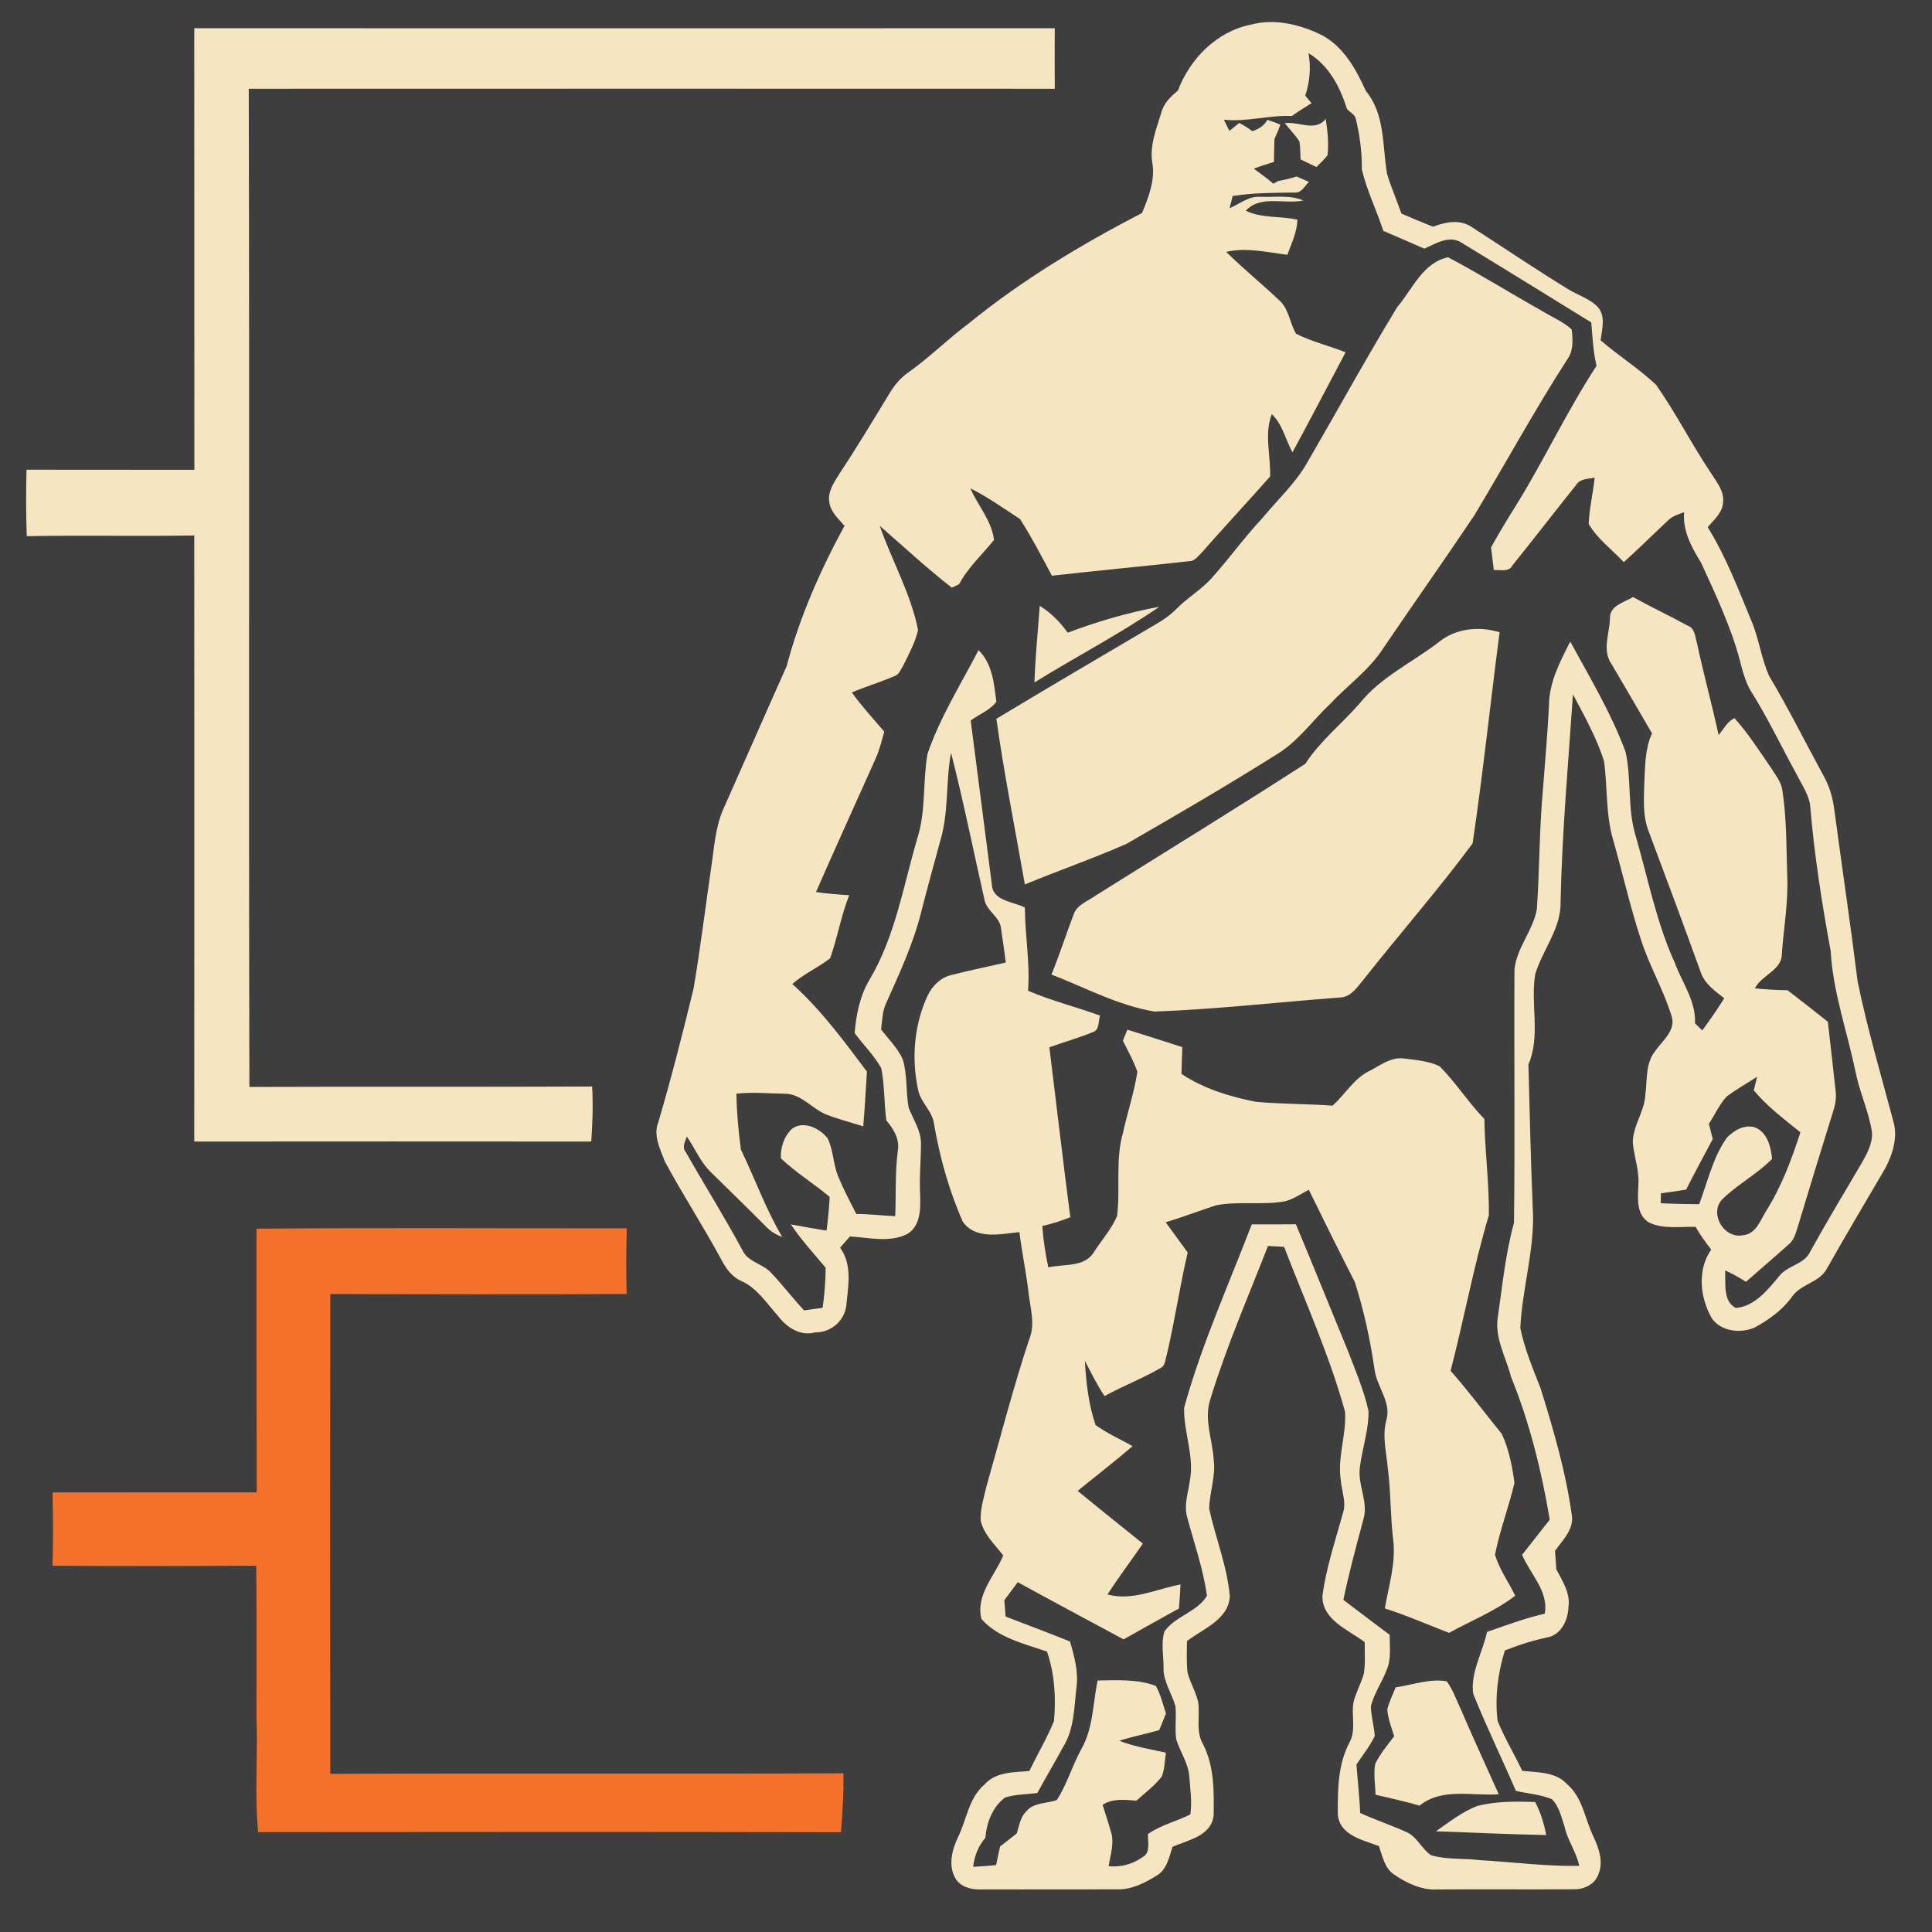 <?xml version="1.0" encoding="UTF-8" standalone="no"?>
<svg
   xmlns:dc="http://purl.org/dc/elements/1.1/"
   xmlns:cc="http://creativecommons.org/ns#"
   xmlns:rdf="http://www.w3.org/1999/02/22-rdf-syntax-ns#"
   xmlns:svg="http://www.w3.org/2000/svg"
   xmlns="http://www.w3.org/2000/svg"
   xmlns:sodipodi="http://sodipodi.sourceforge.net/DTD/sodipodi-0.dtd"
   xmlns:inkscape="http://www.inkscape.org/namespaces/inkscape"
   width="1280"
   height="1280"
   viewBox="0 0 1024 1024"
   version="1.1"
   id="svg2"
   inkscape:version="0.48.1 "
   sodipodi:docname="first_to_cap.svg">
  <defs
     id="defs30" />
  <sodipodi:namedview
     pagecolor="#ffffff"
     bordercolor="#666666"
     borderopacity="1"
     objecttolerance="10"
     gridtolerance="10"
     guidetolerance="10"
     inkscape:pageopacity="0"
     inkscape:pageshadow="2"
     inkscape:window-width="1920"
     inkscape:window-height="1018"
     id="namedview28"
     showgrid="false"
     fit-margin-top="0"
     fit-margin-left="0"
     fit-margin-right="0"
     fit-margin-bottom="0"
     inkscape:zoom="0.6609375"
     inkscape:cx="640"
     inkscape:cy="640"
     inkscape:window-x="-8"
     inkscape:window-y="-8"
     inkscape:window-maximized="1"
     inkscape:current-layer="svg2" />
  <path
     d="m 0,0 1024,0 0,1024 L 0,1024 0,0 z"
     id="path4"
     style="fill:#3e3e3e"
     inkscape:connector-curvature="0" />
  <path
     style="fill:#f5e5c1"
     d="m 672.25,11.7 c -3.182,0.097 -6.33,0.565 -9.45,1.4 -17.94,3.64 -32.13,18.07 -38.45,34.85 -3.72,3.16 -7.47,6.63 -8.75,11.55 -2.66,8.56 -6.28,17.41 -4.9,26.55 1.72,9.24 -1.92,18.45 -5.4,26.85 -32.3,16.72 -63.69,35.58 -91.95,58.6 -11.02,8.22 -20.76,18.03 -32,25.95 -4.4,3.02 -7.67,7.26 -10.35,11.8 -8.54,14.04 -16.99,28.1 -26.05,41.8 -2.8,4.54 -6.42,9.49 -5.4,15.15 0.7,5.18 4.83,8.76 8.05,12.5 -12.86,23.62 -23.8,48.46 -30.7,74.5 -11.28,25.2 -22.31,50.48 -33.55,75.7 -4.28,9.74 -4.82,20.52 -6.4,30.9 -3.14,21.42 -5.73,42.88 -9.35,64.2 -5.76,23.7 -11.79,47.35 -18.65,70.75 -2.9,7.1 1.02,14.4 3.5,21 9.48,17.56 20.37,34.29 29.85,51.85 2.42,4.68 5.6,9.19 10.6,11.35 8.5,3.78 13.46,11.91 19.5,18.55 4.56,6.08 11.76,10.84 19.7,8.7 8.06,0.08 15.12,-5.7 16.4,-13.7 1,-10.32 3.43,-22.22 -3.25,-31.2 1.74,-1.98 3.51,-3.97 5.25,-5.95 9.86,0.58 20.54,3.33 29.9,-1.05 7.34,-3.9 7.56,-13.11 7.3,-20.35 -0.52,-9.42 0.43,-18.77 0.45,-28.15 -0.12,-6.86 -4.23,-12.57 -6.55,-18.75 -1.6,-8.46 -0.55,-17.35 -3.15,-25.65 -2.72,-5.96 -7.49,-10.63 -11.45,-15.75 0.6,-4.68 0.65,-9.54 2.65,-13.9 6.96,-15.56 14.25,-31.17 18.45,-47.75 3.2,-12.72 6.77,-25.29 10.15,-37.95 4.72,-15.28 2.94,-31.52 5.8,-47.1 6.58,25.66 11.81,51.66 17.65,77.5 0.96,6.44 8.46,9.37 8.9,15.95 0.9,5.9 1.72,11.83 2.5,17.75 -9.64,2.26 -19.32,4.17 -28.9,6.65 -5.66,1.3 -10.02,5.72 -12.5,10.8 -7.18,15.48 -8.7,33.28 -5.1,49.9 1.26,6.88 7.72,11.41 8.5,18.45 3.08,17.68 7.92,35.13 15.2,51.55 6.76,9.74 20.06,6.55 30,5.55 1.36,10.96 3.69,21.77 4.95,32.75 0.9,7.92 3.5,16.19 0.3,23.95 -8.54,25.72 -15.28,51.99 -22.7,78.05 -1.34,5.96 -3.39,11.97 -3.05,18.15 1.62,7.38 7.53,12.68 11.95,18.5 -4.56,10.88 -14.77,20.95 -11.55,33.65 8.88,10.08 22.61,13.02 34.75,17.3 4.04,11.8 4.78,24.44 3.7,36.8 -3.74,9.1 -8.8,17.64 -13.1,26.5 -8.18,0.66 -17.69,0.39 -23.65,7.05 -8.48,7.12 -9.52,18.75 -14.2,28.15 -3.16,6.58 -5.19,14.88 -1.35,21.6 2.72,4.74 8.49,6.07 13.55,5.95 24.04,-0.04 48.11,-0.05 72.15,-0.05 7.94,0.2 15.22,-3.59 21.7,-7.75 4.96,-3.3 5.93,-9.63 7.75,-14.85 8.3,-3.5 20.67,-5.78 21.75,-16.7 0.24,-12.7 0.33,-26.12 -5.65,-37.7 -3.98,-6.86 -1.45,-14.9 -2.55,-22.3 -1.22,-5.5 -4.33,-10.34 -5.65,-15.8 -0.6,-5.48 -0.3,-10.97 -0.3,-16.45 8.48,-6.6 21.89,-11.27 22.75,-23.65 -1.38,-15.9 -7.51,-30.92 -10.95,-46.4 0.12,-8.72 3.54,-17.2 2.4,-26 -0.6,-10.74 -5.37,-21.64 -1.75,-32.3 8.44,-27.64 20.04,-54.18 30.5,-81.1 2.84,0.14 5.69,0.31 8.55,0.45 11.14,28.94 24,57.39 32.3,87.35 0.82,12.28 -4.22,24.41 -2.2,36.75 0.5,5.58 2.93,11.27 1.15,16.85 -4.04,14.62 -8.97,29.12 -10.95,44.2 -0.04,12.8 13.85,17.8 22.45,24.4 -0.1,5.56 0.42,11.21 -0.5,16.75 -1.48,5.14 -4.17,9.83 -5.45,15.05 -1.3,6.96 1.44,14.51 -2,21.05 -6.3,11.76 -6.46,25.47 -6.3,38.45 0.84,11.06 13.31,13.55 21.75,16.75 1.88,5.22 2.91,11.46 7.75,14.9 6.82,4.7 14.86,8.62 23.4,8.1 24.04,-0.16 48.04,0.08 72.1,-0.1 5.5,0.2 11.44,-2.7 13.2,-8.2 2.62,-6.62 0.07,-13.69 -2.75,-19.75 -4.58,-9.32 -5.67,-20.78 -14.05,-27.8 -6.02,-6.56 -15.53,-6.14 -23.65,-7 -4.28,-8.88 -9.36,-17.4 -13.1,-26.5 -1.5,-12.54 0.15,-25.28 3.85,-37.3 7.26,-2.9 14.72,-5.3 22.4,-6.9 7.3,-1.28 11.08,-9.1 11.3,-15.9 1.22,-7.48 -3.19,-14.02 -6.45,-20.3 -0.18,-3.26 -0.39,-6.48 -0.65,-9.7 3.82,-5.42 9.43,-10.69 9.05,-17.85 -3.14,-23.34 -9.75,-46.01 -16.75,-68.45 -4.08,-10.42 -8.48,-20.8 -10.7,-31.8 1,-21.42 7.92,-42.29 6.6,-63.85 -1.12,-25.26 -1.58,-50.57 -2.3,-75.85 6.56,-15.1 1,-32.02 3.6,-47.8 3.88,-13 13.81,-24.28 13.45,-38.4 0.76,-36.76 4.07,-73.34 6.55,-110 6.06,11.56 12.6,23.03 16.5,35.55 1.9,14.1 0.77,28.69 5.05,42.45 4.9,17.26 8.81,34.81 14.45,51.85 4.34,13.78 11.8,26.36 16.1,40.1 2.96,8.06 -4.55,13.36 -8.55,19.2 -5.16,6.46 -4.15,15.25 -5.15,22.95 -0.38,9.08 -6.87,16.69 -6.65,25.85 0.7,7.36 3.47,14.47 2.95,21.95 -0.26,6.98 -1.38,15.9 5.7,20.1 7.6,3.58 16.44,2.07 24.6,2.25 2.44,4.22 5.24,8.23 8.3,12.05 -7.54,10.78 -6,25.44 0.3,36.4 4.84,7.02 15.13,8.18 22.55,5 7.54,-4.06 14.68,-9.19 19.8,-16.15 4.58,-7.08 14.74,-7.61 18.7,-15.25 10.06,-17.8 20.49,-35.38 30.85,-53 4.06,-7.68 6.88,-16.84 4.2,-25.4 -6.5,-24.48 -13.72,-48.85 -18.8,-73.65 -3.78,-30.24 -8.26,-60.4 -12.3,-90.6 -0.78,-6.36 -2.51,-12.65 -5.65,-18.25 -9.66,-17.66 -18.58,-35.7 -28.9,-53 -4.22,-9.28 -5.39,-19.65 -9.35,-29.05 -7.04,-16.98 -13.56,-34.29 -23.3,-49.95 3.44,-3.96 8.04,-7.8 8.2,-13.5 0.52,-5.68 -3.38,-10.28 -6.2,-14.8 -10.36,-15.34 -18.69,-32.01 -29.35,-47.15 -9.12,-8.62 -19.9,-15.36 -29.4,-23.6 0.72,-5.72 2.85,-12.55 -1.35,-17.45 -4.36,-4.72 -10.87,-6.42 -16.15,-9.8 -17.26,-10.6 -34,-21.94 -51,-32.9 -6.28,-4.12 -13.81,-2.45 -20.35,-0.05 -5.6,-2.24 -11.18,-4.51 -16.7,-6.95 -2.44,-7 -5.44,-13.85 -7.6,-20.95 C 732.64,77.49 734.2,60.57 724,48.35 718.7,36.59 711.98,24.4 700,18.3 691.45,14.19 681.796,11.408 672.25,11.7 z m 21.3,16.5 c 10.82,6.44 16.72,17.98 20.4,29.6 1.48,1.64 3.92,2.69 4.6,4.95 2.18,8.84 3.37,17.95 3.25,27.05 2.66,11.22 7.84,21.66 11.4,32.6 7.3,3.04 14.49,6.28 21.75,9.4 6.2,-2.8 13.54,-7.52 20.1,-2.9 22.84,13.88 45.59,27.96 68.35,42 0.66,7.7 1.02,15.44 2.8,23 -15.82,24.16 -28.02,50.5 -43.3,75 -4.4,6.96 -8.58,14.02 -12.6,21.2 0.48,4.02 0.97,8.03 1.45,12.05 3.4,-0.32 7.87,1.33 9.85,-2.45 11.34,-14.08 22.4,-28.43 33.7,-42.55 2.08,-3.54 6.38,-3.25 9.9,-3.95 -0.8,8.2 -2.87,16.26 -3.15,24.5 4.62,8 12.36,13.57 18.6,20.25 8,-7.2 15.61,-14.76 23.45,-22.1 2.28,-2.36 5.54,-3.23 8.5,-4.35 -0.78,10.04 4.03,18.61 9.05,26.85 8.26,18.02 16.86,36.12 21.5,55.5 1.14,4.18 2.49,8.34 4.65,12.1 8.98,14.16 16.12,29.34 24.2,44 2.62,5.26 6.15,10.29 7.35,16.15 2.14,26.18 6.21,52.18 10.95,78 1.22,21.82 8.72,42.46 13.1,63.7 2.14,10.96 7.1,21.22 8.8,32.3 0.4,5.98 -2.69,11.46 -5.55,16.5 -9.16,15.54 -18.48,31.02 -27.2,46.8 -3.2,7.02 -12.38,7.26 -16.7,13.3 -5.94,7.12 -12.93,15.83 -22.75,16.55 -6.96,-3.56 -5.27,-13.34 -5.65,-19.9 3.82,1.7 7.49,3.77 11.05,6.05 7.46,-6.62 15.08,-13.04 22.5,-19.7 2.94,-2.3 3.85,-6.02 4.95,-9.4 6.1,-20.34 12.33,-40.64 18.65,-60.9 1.18,-3.66 1.98,-7.46 1.4,-11.3 -1.34,-12.18 -2.68,-24.37 -4.1,-36.55 -7.06,-5.62 -14.19,-11.2 -21.35,-16.7 -5.8,-0.1 -11.59,-0.4 -17.35,-1 3.78,-7.26 14.71,-9.65 14.35,-18.85 1.04,-13.68 3.48,-27.32 2.8,-41.1 -0.46,-15.24 -0.27,-30.55 -2.65,-45.65 -0.78,-4.22 -3.67,-7.59 -5.85,-11.15 -6.18,-9 -12.12,-18.27 -19.4,-26.45 -3.88,1.76 -5.81,5.85 -8.45,8.95 -3.52,-16.3 -7.97,-32.35 -11.45,-48.65 -1.02,-3.38 -1.03,-7.95 -4.95,-9.35 -9.56,-5.22 -19.43,-9.87 -28.95,-15.15 -4.74,2.86 -12.57,4.53 -12.25,11.45 -0.24,7.96 -4.25,16.91 0.85,24.05 7.2,12.22 14.31,24.49 21.45,36.75 -3.62,7.92 -3.63,16.81 -4.05,25.35 -0.2,8.8 -1.04,17.95 2.2,26.35 9.3,24.86 18.6,49.72 27.6,74.7 2,6.26 7.61,10.12 12.55,14 -3.64,5.84 -7.59,11.49 -11.65,17.05 -0.96,-0.92 -2.89,-2.81 -3.85,-3.75 0.56,-11.78 -6.8,-21.47 -10.7,-32.05 -9.84,-21.56 -14.25,-44.98 -20.85,-67.6 -4.36,-14.42 -2.02,-29.81 -5.3,-44.35 -7.58,-20.48 -18.9,-39.25 -29.3,-58.35 -5.36,10.58 -11.19,21.59 -11.25,33.75 -0.78,15.44 -2.17,30.88 -3.35,46.3 -1.82,20.64 -1.66,41.34 -3.1,62 -2.08,11.22 -10.79,20.35 -11.85,31.85 -0.26,44.72 0.31,89.45 -0.25,134.15 -4.48,16.32 -6.15,33.18 -8.55,49.9 -1.86,11.1 4.32,21.34 7,31.8 9.88,24.3 16.16,49.86 20.5,75.7 -4.96,6.14 -9.71,12.44 -14.65,18.6 4.3,10.2 14.18,19.32 12,31.2 -10.46,2.38 -20.52,6.15 -30.6,9.65 -2.3,10.9 -8.83,21.42 -7.35,32.7 6.96,17.42 15.25,34.31 22.65,51.55 6.38,1.48 13.05,1.89 19.15,4.45 3.8,3.88 4.99,9.53 6.65,14.55 1.6,7.28 6.26,13.39 7.8,20.75 -17.72,0.34 -35.37,-2.07 -53.05,-3.05 -8.46,-1.1 -17.24,-0.12 -25.5,-2.6 -5.08,-3.34 -7.41,-9.93 -13.25,-12.35 -8,-3.62 -16.39,-6.41 -24.35,-10.05 -0.3,-8.6 -1.35,-17.14 -1.95,-25.7 3.32,-4.96 7.1,-9.65 9.7,-15.05 -0.34,-5.34 -1.99,-10.56 -2.05,-15.9 1.78,-6.86 5.95,-12.75 8.45,-19.35 2.46,-5.82 1.43,-12.28 1.55,-18.4 -8.28,-6.08 -16.38,-12.39 -24.6,-18.55 3,-14.24 6.77,-28.29 10.55,-42.35 2.98,-9.32 -3.06,-18.42 -1.8,-27.8 1.22,-10.02 4.74,-19.74 4.6,-29.9 -2.46,-11.14 -7.02,-21.73 -11.1,-32.35 -9.14,-22.2 -18.12,-44.49 -27.4,-66.65 -7.8,0.04 -15.6,0.09 -23.4,0.05 -12.34,32.26 -26.67,63.89 -35.85,97.25 -0.26,13.04 5.6,25.82 3,38.9 -0.86,6.2 -3.13,12.49 -1.45,18.75 3.68,13.92 8.61,27.63 10.55,41.95 -5.1,8.6 -16.85,10.77 -22.55,18.95 -1.9,6.28 -0.35,12.99 -0.45,19.45 -0.06,7.28 4.46,13.38 6.3,20.2 0.62,5.82 -0.41,11.71 0.45,17.55 2.08,6.76 6.57,12.82 6.95,20.1 0.46,6.5 1.48,13.13 0.5,19.65 -7.38,3.68 -15.59,5.61 -22.45,10.35 -0.2,3.66 1.21,7.99 -1.35,11.15 -5.46,4.42 -12.46,6.66 -19.5,5.9 0.96,-6.14 3.22,-12.51 1.1,-18.65 -1.3,-4.66 -2.9,-9.25 -4.3,-13.85 5.4,-3.48 11.84,-2.7 17.9,-2.2 4.6,-4.14 9.63,-7.85 13.45,-12.75 1.58,-4.04 1.6,-8.46 2.2,-12.7 -8.3,-1.88 -16.81,-3.15 -24.75,-6.35 7,-2.14 14.18,-3.58 21.2,-5.6 1.18,-2.96 2.38,-5.86 3.6,-8.8 -1.66,-4.92 -2.8,-10.11 -5.4,-14.65 -9.76,-3.66 -20.59,-3.01 -30.85,-2.85 -2.52,12.24 -2.3,25.4 -8.7,36.5 -4.72,8.72 -7.53,18.42 -12.85,26.8 -5.38,2.1 -12.33,1.12 -16.25,6.1 -3.22,3.04 -3.73,7.65 -5.05,11.65 -2.94,2.34 -5.87,4.67 -8.85,6.95 -0.74,3.28 -1.44,6.53 -2.1,9.85 -4.04,0.42 -8.09,0.7 -12.15,0.9 0.62,-5.7 2.74,-11.06 6.5,-15.4 0.58,-8.04 3.79,-16.32 10.35,-21.3 5.54,-1.76 11.45,-1.66 17.15,-2.4 4.54,-8.32 9.36,-16.48 13.9,-24.8 5.76,-9.48 5.62,-20.94 6.9,-31.6 1.04,-8.2 -1.25,-16.12 -3.45,-23.9 -11.3,-4.62 -22.79,-8.79 -34.15,-13.25 -0.24,-2.88 -0.5,-5.79 -0.7,-8.65 2.38,-3.18 4.77,-6.39 7.15,-9.55 18.62,10.22 37.38,20.26 56.1,30.3 9.72,-5.54 19.52,-10.93 29.3,-16.35 0.38,-4.24 0.63,-8.51 0.85,-12.75 -12.76,2.38 -25.52,8.92 -38.7,5.3 5.94,-9.2 12.55,-17.95 18.75,-26.95 -11.54,-9.26 -23.11,-18.53 -34.55,-27.95 9.68,-7.9 19.61,-15.52 29.05,-23.7 -6.5,-3.8 -13.56,-6.75 -19.6,-11.25 -3.68,-10.84 -4.99,-22.55 -5.65,-33.95 3.36,6.26 6.43,12.73 10.45,18.65 9.72,-5.34 20.15,-9.34 29.75,-14.9 2.6,-1.36 2.39,-4.7 3.25,-7.1 4.22,-17.94 6.87,-36.16 11.05,-54.1 -3.88,-5.34 -7.79,-10.66 -11.65,-16 8.92,-2.72 17.64,-6.03 26.5,-8.95 12.14,-2.46 24.67,0.04 36.85,-2.2 4.5,-1.24 8.42,-3.9 12.5,-6.1 8,16.38 16.12,32.71 24.4,48.95 4.86,15.2 8.24,30.9 10.5,46.7 1.32,9.18 9.18,17.23 6.1,26.85 -2.12,8.26 0.13,16.62 0.85,24.9 1.68,12.56 1.33,25.3 2.85,37.9 1.62,12.4 -2.36,24.5 -4.4,36.6 11.58,3.68 22.69,8.61 34.05,12.95 11.72,-6.48 24.39,-11.44 35.05,-19.7 -3.52,-7.26 -8.44,-13.99 -10.7,-21.75 2.52,-12.9 7.34,-25.25 10.3,-38.05 -1.14,-8.74 -2.97,-17.79 -6.65,-25.85 -9.06,-11.18 -17.66,-22.75 -27.2,-33.55 7.14,-27.4 12.18,-55.36 20.3,-82.5 0.16,-17.02 -2.12,-33.93 -2.4,-50.95 -8.48,-8.78 -15.07,-19.22 -23.65,-27.9 -5.9,-2.94 -12.79,-3.38 -19.25,-4.2 -6.72,-0.8 -12.31,3.72 -17.95,6.6 -8.36,3.98 -12.88,12.46 -19.6,18.4 -13.5,-0.92 -27.07,-0.82 -40.55,-2 -13.86,-2.72 -27.67,-6.92 -39.55,-14.8 0.12,-4.74 0.27,-9.46 0.45,-14.2 -9.66,-3.18 -19.38,-6.21 -29.1,-9.25 -0.8,1.94 -1.6,3.91 -2.4,5.85 2.72,5.42 5.7,10.74 7.7,16.5 -1.7,10.88 -5.22,21.39 -7.6,32.15 -4.18,14.4 -1.37,29.55 -3.15,44.25 -3.02,7.04 -8.28,12.88 -12.4,19.3 -4.94,8.06 -16.03,6.05 -24.05,7.95 -1.54,-7.26 -2.7,-14.57 -3.2,-21.95 5.06,-1.14 10.03,-2.69 14.85,-4.65 -3.9,-29.98 -7.4,-60.05 -11.1,-90.05 7.68,-2.8 15.59,-4.96 23.15,-8.1 3.56,-1.22 2.65,-5.84 3.75,-8.7 -12.66,-4.62 -25.84,-7.84 -38.2,-13.2 1.14,-14.76 -1.62,-29.36 -1.7,-44.1 -6.02,-3.14 -16.89,-3.38 -17.45,-11.9 -3.7,-29.08 -7.53,-58.12 -11.25,-87.2 4.46,-3.34 10.24,-5.41 13.6,-9.95 -1.24,-9.68 -2.05,-20.11 -9.45,-27.35 -9.4,18.14 -20.41,35.58 -27.05,55 -2.56,14.72 -0.78,30.03 -5.3,44.45 -7.48,25.24 -11.67,51.94 -25.25,74.9 -5.22,8.7 -7.27,18.6 -8.05,28.6 4.58,6.28 10.3,11.78 14.1,18.6 1.8,9.14 1.46,18.53 2.7,27.75 3.88,4.48 7.17,9.93 6.05,16.15 -1.48,11.46 -0.89,23.01 -1.35,34.55 -6.88,-0.26 -13.72,-1.19 -20.6,-1.15 -3.38,-6.48 -6.73,-12.96 -9.55,-19.7 -2.78,-6.58 -2.56,-14.03 -5.7,-20.45 -4.18,-5.22 -12.41,-9.44 -18.65,-5.2 -4.32,3.84 -6.44,10.15 -6.1,15.85 7.96,7.58 17.45,13.35 25.85,20.45 -0.3,5.94 -0.89,11.91 -1.65,17.85 -6.34,-0.94 -12.63,-2.2 -18.95,-3.3 5.52,8.18 12.16,15.46 18.5,23 -0.14,7.08 -0.57,14.2 -1.65,21.2 -3.28,0.48 -6.54,0.92 -9.8,1.4 -5.94,-6.38 -11.24,-13.31 -17.2,-19.65 -4.38,-5.12 -12.56,-5.8 -15.5,-12.3 -9.52,-17.62 -20.12,-34.55 -30,-51.95 -2.22,-2.62 -0.33,-5.57 0.55,-8.25 4.28,6.2 7.17,13.48 12.65,18.8 9.78,9.62 19.62,19.18 29.3,28.9 2.36,2.52 5.34,4.34 8.6,5.5 -8.74,-14.76 -14.46,-30.92 -21.9,-46.3 -1.32,-9.78 -2.2,-19.72 -2.4,-29.6 8.58,-1 17.2,-0.1 25.8,0 8.5,0.06 14.07,7.71 21.45,10.85 6.5,2.62 13.34,4.29 20,6.45 0.8,-9.66 1.37,-19.32 1.95,-29 -12.18,-16.26 -24.37,-32.85 -39.55,-46.45 6.1,-5.4 13.71,-8.63 20.05,-13.65 3.9,-10.9 5.78,-22.56 10.1,-33.4 -5.88,-0.38 -11.76,-0.82 -17.6,-1.7 10.36,-23.64 21.08,-47.14 31.6,-70.7 2.04,-4.58 3.26,-9.48 4.6,-14.3 -5.86,-6.86 -11.96,-13.46 -17.2,-20.8 7.42,-3.14 15.22,-5.41 22.6,-8.65 2.56,-0.84 3.38,-3.66 4.7,-5.7 2.98,-6.06 6.3,-12.08 7.8,-18.7 -3.8,-19.34 -13.9,-36.73 -20.3,-55.25 12.64,11.04 24.98,22.46 38.2,32.8 1.26,-0.62 2.57,-1.23 3.85,-1.85 4.72,-8.88 12.26,-15.69 18.5,-23.45 -1.2,-10.32 -8.56,-18.11 -12.5,-27.35 9.26,4.6 17.71,10.7 26.35,16.3 6.12,9.68 11.49,19.88 16.85,30 24.22,-2.74 48.51,-4.98 72.75,-7.7 2.98,0.02 4.68,-2.68 6.6,-4.5 11.96,-13.58 24.3,-26.86 36.3,-40.4 0.38,-10.94 -3.24,-22.63 0.9,-33.05 5.68,5.42 7.27,13.55 10.95,20.25 9.56,-17.6 18.77,-35.35 28.15,-53.05 -8.7,-3.38 -17.89,-5.62 -26.25,-9.8 -3.3,-5.52 -3.69,-12.66 -8.45,-17.3 -9.34,-8.9 -19.42,-17.02 -28.6,-26.1 10.78,-2.48 21.69,0.21 32.45,1.55 2.16,-6.06 5.16,-12.08 5.3,-18.6 -9.04,-2.1 -18.73,-0.61 -27.35,-4.75 7.84,-8.56 20.42,-3.25 30.5,-5.45 -7.18,-3.08 -15.27,-1.61 -22.85,-1.95 -6.1,-0.46 -10.95,3.82 -16.25,6.1 0.54,-2.16 1.07,-4.34 1.65,-6.5 10.84,-1.74 21.81,-1.71 32.75,-1.85 3.76,0.36 5.39,-3.43 7.65,-5.65 -2.16,-0.96 -4.34,-1.91 -6.5,-2.85 -3.2,1.02 -6.47,1.8 -9.75,2.4 -0.64,0.36 -1.94,1.04 -2.6,1.4 -3.32,-2.82 -6.81,-5.43 -10.35,-7.95 3.5,-1.36 7.08,-2.51 10.7,-3.55 0.04,-4.06 0.13,-8.09 0.25,-12.15 1.12,-2.5 2.26,-5.03 3.1,-7.65 -2.24,-0.98 -4.6,-1.75 -6.9,-2.55 -1.62,3.24 -4.66,4.87 -7.9,6.05 -2.22,-1.66 -4.53,-3.12 -6.95,-4.4 -1.32,1.06 -3.95,3.19 -5.25,4.25 -0.74,-1.48 -2.18,-4.47 -2.9,-5.95 12.12,1.32 23.88,-2.53 36,-1.95 3.38,-2.4 6.91,-4.62 10.45,-6.8 -0.82,-1.02 -2.53,-2.98 -3.35,-4 2.48,-7.24 3.09,-14.96 1.75,-22.5 z M 931.3,570.7 c -0.44,1.8 -1.31,5.4 -1.75,7.2 7.14,8.62 16.1,15.27 24.7,22.25 -4.68,14.48 -10.07,28.93 -18.25,41.85 -3.06,4.96 -5.33,12.1 -12.15,12.7 -9.68,2 -17.63,-10.49 -11.65,-18.35 8.1,-8.4 18.93,-13.75 27.05,-22.15 -0.62,-6.34 -2.61,-14.37 -9.35,-16.75 -5.48,-1.52 -11.01,1.76 -14.65,5.6 -7.46,10.5 -10.15,23.34 -14.65,35.2 -6.78,-0.06 -13.57,-0.18 -20.35,-0.5 0.02,-1.32 0.05,-3.93 0.05,-5.25 4.46,-0.6 8.96,-1.24 13.4,-2 4.56,-9.02 9.38,-17.88 14.1,-26.8 -0.68,-2.7 -1.37,-5.37 -2.05,-8.05 3.12,-4.74 5.46,-10.13 9.3,-14.35 5.12,-3.94 10.85,-7.06 16.25,-10.6 z"
     id="path6"
     inkscape:connector-curvature="0" />
  <path
     d="m 102.96,14.96 c 152.02,0.06 304.06,0.06 456.08,0 -0.06,10.7 -0.06,21.38 0,32.08 -142.4,-0.04 -284.8,-0.06 -427.2,0 0.46,176.34 -0.08,352.7 0.34,529.06 60.56,-0.22 121.1,0.04 181.66,-0.22 0.56,9.72 0.2,19.44 -0.46,29.16 -70.14,-0.06 -140.28,-0.06 -210.42,0 0.06,-107.08 0.06,-214.14 0,-321.22 -29.58,0.48 -59.18,-0.18 -88.76,0.36 -0.46,-11.74 -0.44,-23.48 -0.14,-35.22 29.66,0.08 59.3,-0.02 88.96,0.06 C 102.94,171 103.06,92.98 102.96,14.96 z"
     id="path8"
     inkscape:connector-curvature="0"
     style="fill:#f5e5c1" />
  <path
     d="m 702.66,62.96 c 0.94,6.34 1.68,12.8 0.98,19.22 -1.64,2.4 -3.92,4.26 -5.9,6.34 -2.82,-1.34 -5.62,-2.68 -8.42,-4.02 -0.16,-3.18 -0.04,-6.4 -0.6,-9.54 -2.26,-3.46 -5.22,-6.42 -7.74,-9.7 7.28,-1.02 16.3,4.86 21.68,-2.3 z"
     id="path12"
     inkscape:connector-curvature="0"
     style="fill:#f5e5c1" />
  <path
     d="m 740.58,162.74 c 8.04,-9.46 13.56,-23.54 26.9,-26.38 16.94,8.92 33.2,19.16 49.92,28.5 5.22,3.18 11.02,5.6 15.6,9.72 0.68,5.42 1.06,11.42 -2.4,16.04 -17.36,26.96 -32.7,55.14 -49.22,82.6 -15.78,23.54 -32.16,46.68 -48.06,70.14 -7.42,11.62 -18.86,19.68 -28.2,29.6 -9.62,9.12 -17.42,20.42 -29.02,27.24 -25.94,16.32 -52.44,31.74 -79,47.04 -17.7,7.8 -36.02,14.14 -53.9,21.54 -5.12,-29.26 -10.98,-58.4 -15.1,-87.8 25.58,-15.42 51.32,-30.58 77.06,-45.72 6.18,-3.72 12.8,-6.94 17.96,-12.12 6.26,-6.5 14.34,-10.92 20.12,-17.9 8.82,-9.92 16.56,-20.72 25.66,-30.4 8.12,-9.92 17.82,-18.68 24.14,-29.96 15.88,-27.36 31.1,-55.12 47.54,-82.14 z"
     id="path14"
     inkscape:connector-curvature="0"
     style="fill:#f5e5c1" />
  <path
     d="m 565.88,335.34 c 15.76,-5.92 32.06,-10.72 48.64,-13.76 -21.28,14.6 -44.3,26.54 -66.24,40.12 0.46,-13.58 1.82,-27.1 2.8,-40.62 5.84,3.72 10.84,8.56 14.8,14.26 z"
     id="path16"
     inkscape:connector-curvature="0"
     style="fill:#f5e5c1" />
  <path
     d="m 762.4,340.48 c 9.02,-7.46 21.46,-8.76 32.42,-5.36 -4.88,37.28 -8.8,74.74 -14.3,111.9 -18.26,24.66 -38.6,47.84 -57.64,71.96 -3.52,4.18 -6.9,9.78 -13.08,9.74 -32.6,2.48 -65.16,6.2 -97.84,7.44 -19.26,-3.2 -36.62,-12.64 -54.64,-19.64 4.24,-10.46 7.68,-21.22 11.7,-31.76 1.76,-5.28 7.6,-7.14 11.76,-10.14 37.04,-23.26 74.36,-46.08 111.08,-69.82 7.86,-12.14 19.44,-21.22 28.86,-32.08 11.16,-13.94 27.74,-21.56 41.68,-32.24 z"
     id="path18"
     inkscape:connector-curvature="0"
     style="fill:#f5e5c1" />
  <path
     d="m 135.96,651.24 c 65.4,-0.54 130.82,-0.12 196.22,-0.2 -0.28,11.6 -0.38,23.22 -0.02,34.82 -52.38,0.24 -104.74,0.1 -157.12,0.02 -0.06,84.76 -0.08,169.52 0,254.3 90.66,-0.36 181.32,0.08 271.96,-0.28 0.28,10.42 -0.46,20.84 -1.3,31.22 -102.96,-0.26 -205.92,-0.12 -308.86,-0.06 -2.02,-20.3 -0.08,-40.72 -0.9,-61.06 0.04,-26.72 0.16,-53.42 -0.12,-80.14 -36,0.18 -72,0.3 -108,0 0.4,-12.94 0.36,-25.88 0,-38.82 36.08,-0.08 72.16,-0.02 108.26,-0.04 -0.14,-46.58 -0.12,-93.18 -0.12,-139.76 z"
     id="path22"
     inkscape:connector-curvature="0"
     style="fill:#f4722b" />
  <path
     d="m 739.74,894.32 c 8.94,-1.26 17.94,-4.76 27.04,-3.22 3.22,4.4 5.04,9.62 7.34,14.56 6.54,15.2 13.46,30.22 20.24,45.32 -14.1,1.08 -30,-3.64 -42.02,6.06 -7.66,-2.34 -15.52,-3.9 -23.28,-5.8 -0.12,-5.46 -1.16,-10.98 -0.16,-16.36 2.58,-5.36 6.5,-9.92 10.04,-14.66 -1.46,-4.68 -3.32,-9.34 -3.64,-14.26 1.06,-4.04 2.84,-7.82 4.44,-11.64 z"
     id="path24"
     inkscape:connector-curvature="0"
     style="fill:#f5e5c1" />
  <path
     d="m 782.92,957.2 c 10,-2.54 20.48,-2.44 30.76,-2.12 2.84,5.5 4.7,11.44 5.84,17.54 -19.5,-0.38 -38.96,-1.32 -58.44,-2 6.98,-4.88 13.82,-10.28 21.84,-13.42 z"
     id="path26"
     inkscape:connector-curvature="0"
     style="fill:#f5e5c1" />
</svg>
